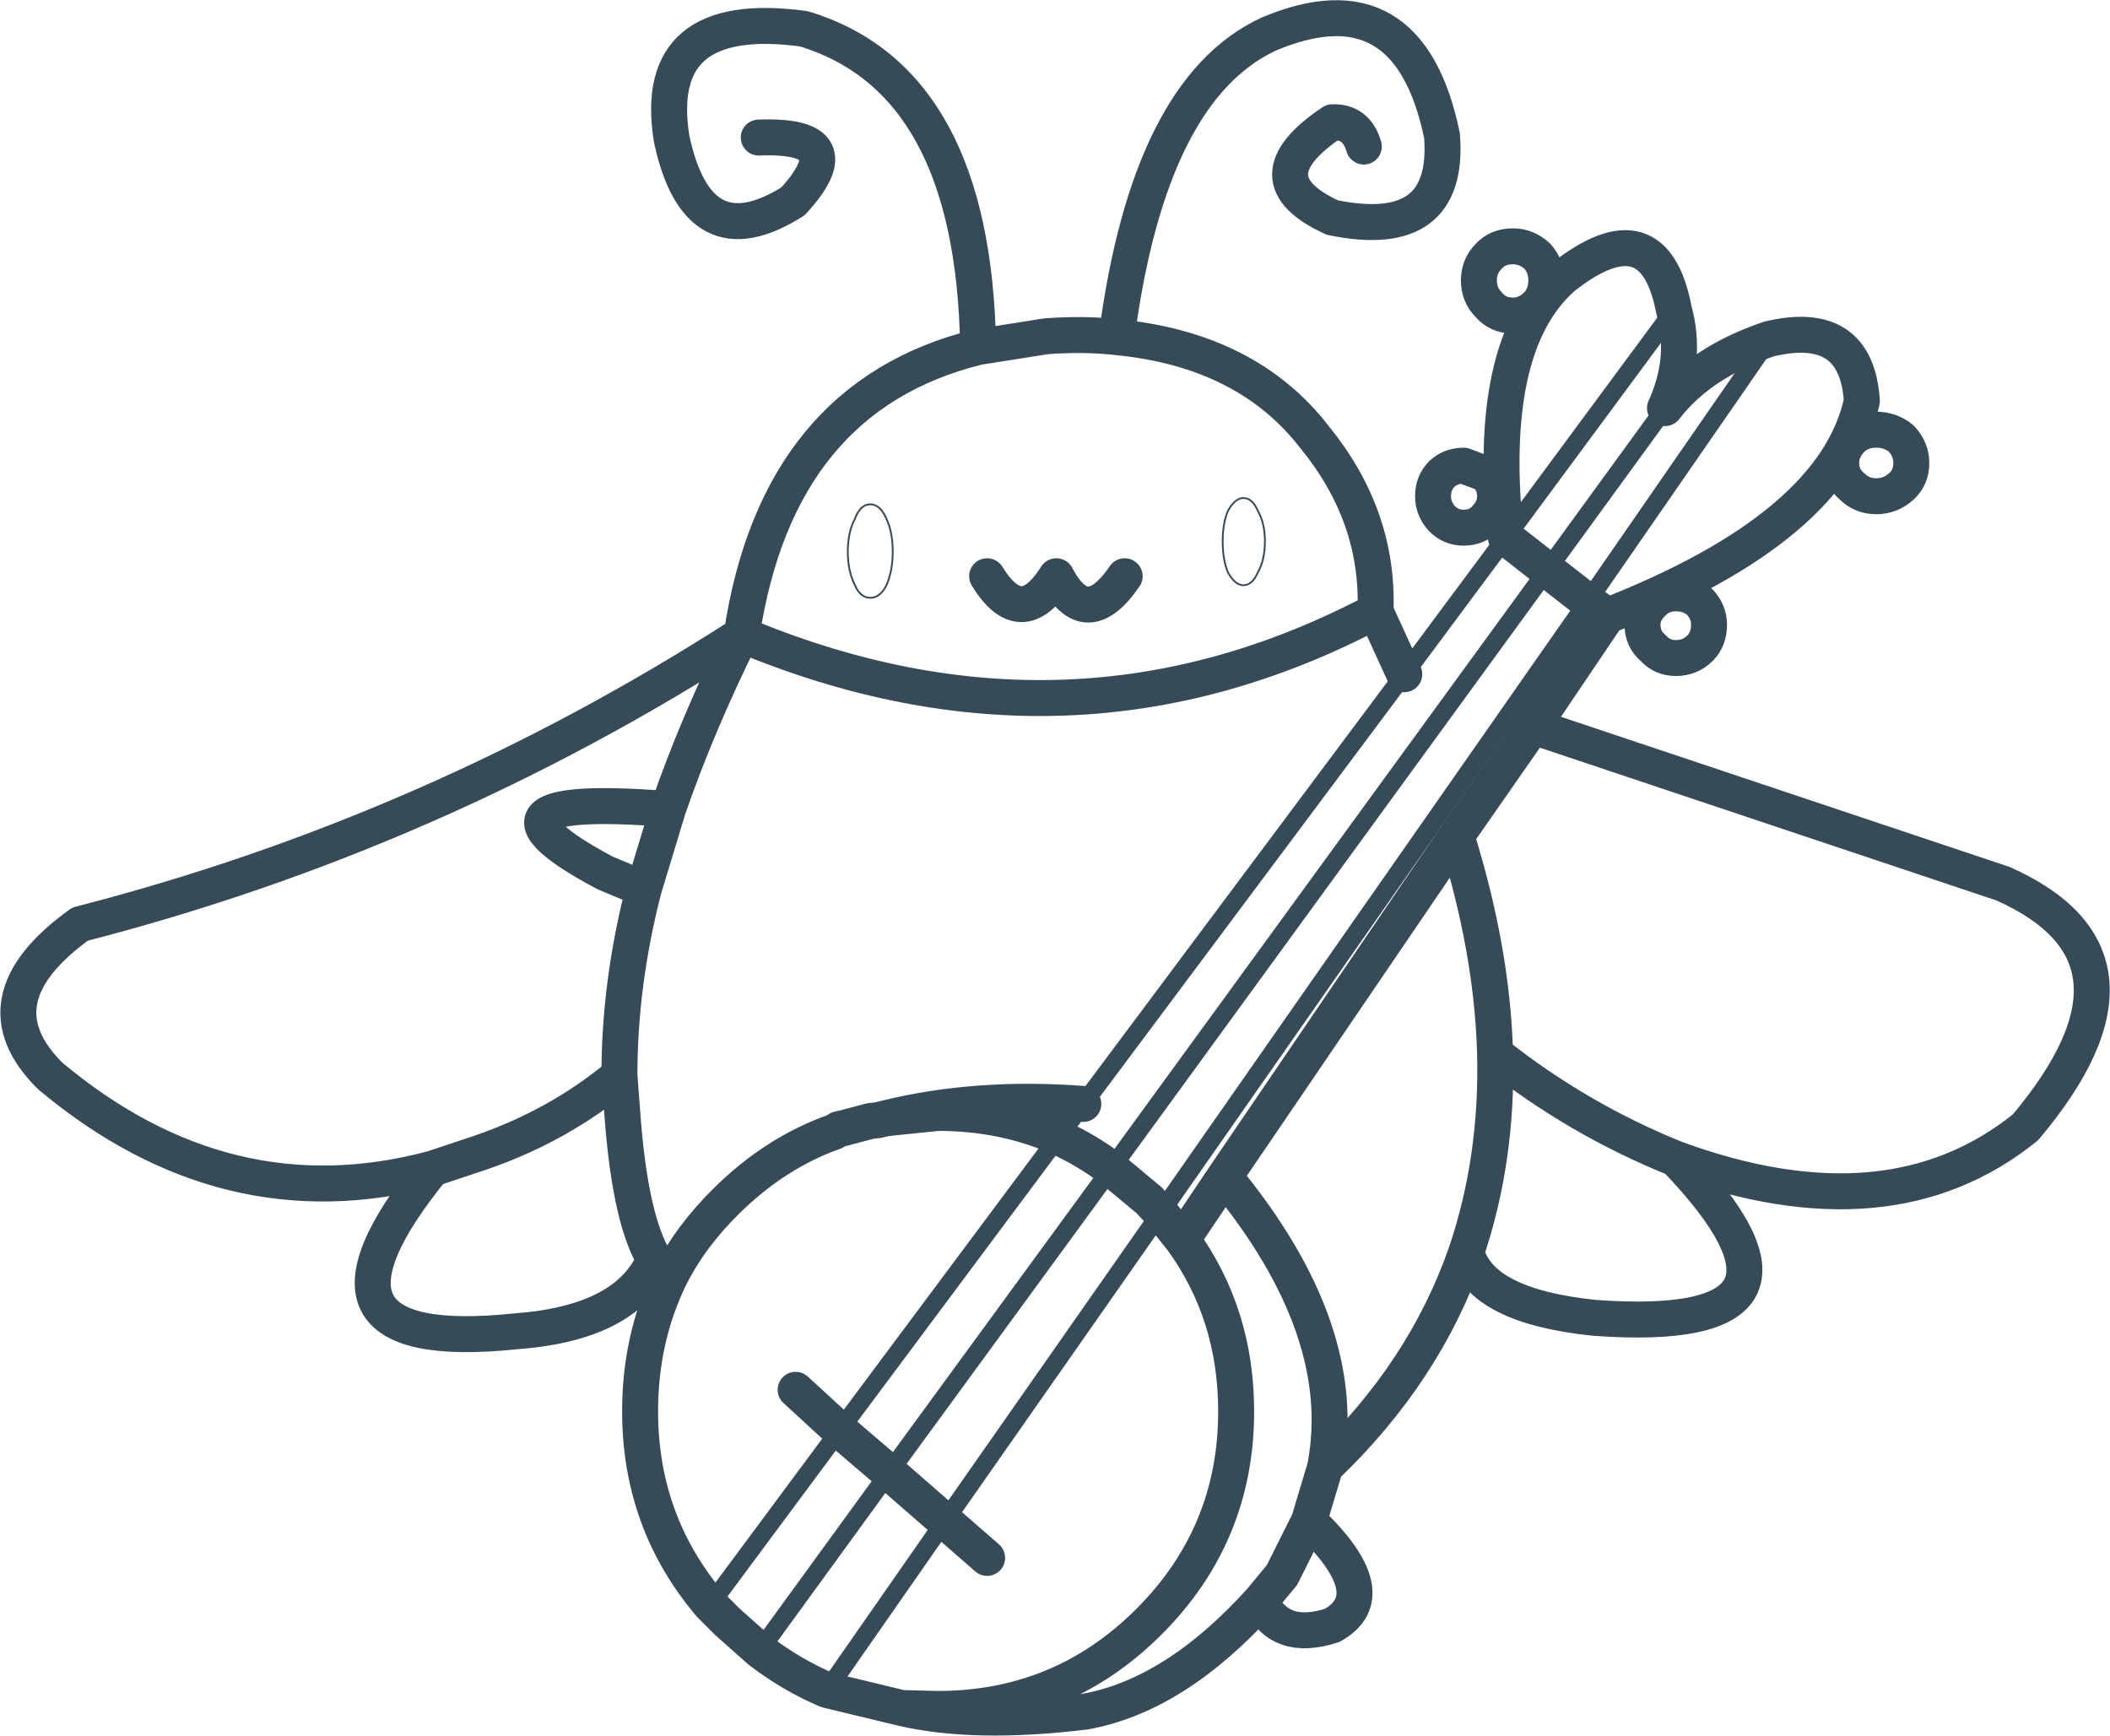 <?xml version="1.0" encoding="UTF-8" standalone="no"?>
<svg xmlns:xlink="http://www.w3.org/1999/xlink" height="96.55px" width="117.35px" xmlns="http://www.w3.org/2000/svg">
  <g transform="matrix(1.0, 0.0, 0.0, 1.0, 58.65, 48.3)">
    <path d="M27.35 -32.7 Q27.35 -31.9 26.85 -31.35 26.25 -30.75 25.5 -30.75 24.65 -30.75 24.15 -31.35 23.6 -31.9 23.6 -32.7 23.6 -33.5 24.15 -34.05 24.65 -34.6 25.5 -34.6 26.25 -34.6 26.85 -34.05 27.35 -33.5 27.35 -32.7 M33.95 -25.6 Q35.2 -28.35 34.45 -31.05 33.35 -36.85 28.3 -32.9 23.95 -29.1 25.1 -18.4 L27.4 -16.6 29.65 -14.85 30.75 -14.05 26.6 -7.9 52.75 0.85 Q61.95 4.95 54.0 14.4 46.45 20.5 34.55 16.15 44.0 26.0 30.05 25.0 23.7 24.35 22.9 21.35 20.6 28.0 15.05 33.3 L14.15 36.3 Q18.45 40.4 15.45 42.1 12.55 43.05 11.45 40.75 6.7 46.0 1.7 46.9 -4.45 47.65 -8.5 46.7 L-12.65 45.7 Q-14.65 44.85 -16.4 43.5 L-18.2 41.9 -19.15 40.95 Q-23.05 36.35 -23.05 30.2 -23.05 26.15 -21.4 22.75 L-22.25 21.75 Q-23.8 25.3 -30.0 25.75 -43.05 27.1 -34.6 16.7 -46.05 19.75 -55.85 11.55 -60.1 7.35 -54.2 3.1 -34.55 -1.95 -17.4 -13.0 -15.4 -26.25 -4.25 -29.0 -4.5 -43.85 -13.95 -46.7 -22.45 -47.85 -21.3 -40.6 -19.85 -33.75 -14.55 -37.1 -11.1 -40.85 -16.45 -40.65 M33.95 -25.6 Q35.9 -28.15 39.75 -29.45 44.6 -30.6 44.9 -26.0 43.4 -19.0 30.75 -14.05 M0.2 14.95 Q1.75 15.65 3.15 16.7 L5.25 18.45 5.9 19.15 7.1 20.65 9.45 17.15 22.35 -1.8 26.6 -7.9 M-4.25 -29.0 L-0.45 -29.6 Q1.7 -29.75 3.45 -29.55 5.25 -43.3 11.9 -46.4 19.7 -49.7 21.55 -40.75 22.0 -34.85 15.45 -36.2 10.75 -38.35 15.45 -41.5 16.8 -41.55 17.2 -40.15 M3.45 -29.55 Q10.7 -28.85 14.45 -24.0 18.05 -19.6 17.85 -14.3 L19.45 -10.8 M-3.75 -16.25 Q-1.85 -13.15 0.1 -16.25 1.75 -13.1 3.9 -16.25 M36.4 -13.55 Q36.4 -12.75 35.9 -12.25 35.35 -11.7 34.55 -11.7 33.8 -11.7 33.3 -12.25 32.7 -12.75 32.7 -13.55 32.7 -14.25 33.3 -14.8 33.8 -15.3 34.55 -15.3 35.35 -15.3 35.9 -14.8 36.4 -14.25 36.4 -13.55 M24.5 -20.7 Q24.5 -20.0 23.95 -19.45 23.5 -18.95 22.75 -18.95 22.05 -18.95 21.55 -19.45 21.05 -20.0 21.05 -20.7 21.05 -21.45 21.55 -21.95 22.05 -22.4 22.75 -22.4 L23.95 -21.95 Q24.5 -21.45 24.5 -20.7 M47.65 -22.55 Q47.65 -21.75 47.1 -21.25 46.5 -20.7 45.7 -20.7 44.9 -20.7 44.35 -21.25 43.75 -21.75 43.75 -22.55 43.75 -23.3 44.35 -23.9 44.9 -24.4 45.7 -24.4 46.5 -24.4 47.1 -23.9 47.65 -23.3 47.65 -22.55 M34.55 16.15 Q29.1 13.95 24.5 10.3 24.65 16.15 22.9 21.35 M14.15 36.3 L12.65 39.3 11.45 40.75 M7.1 20.65 Q10.1 24.8 10.1 30.2 10.1 37.05 5.25 41.9 0.4 46.75 -6.5 46.75 L-8.5 46.7 M9.45 17.15 Q16.5 25.7 15.05 33.3 M22.35 -1.8 Q24.35 4.6 24.5 10.3 M17.85 -14.3 Q0.9 -5.35 -17.4 -13.0 -19.9 -7.95 -21.5 -3.3 L-22.85 1.15 Q-24.2 6.4 -24.2 11.5 L-24.0 14.15 Q-23.55 19.6 -22.25 21.75 M-21.4 22.75 Q-20.25 20.45 -18.2 18.45 -15.5 15.8 -12.25 14.65 L-12.0 14.5 -11.75 14.45 -10.25 14.05 -9.8 14.0 -9.4 13.9 Q-4.35 12.65 1.6 13.1 M-9.4 13.9 L-6.5 13.6 Q-2.85 13.6 0.2 14.95 M-11.95 31.25 L-9.2 33.6 -6.1 36.3 -3.75 38.35 M-21.5 -3.3 Q-33.45 -4.25 -25.0 0.25 L-22.85 1.15 M-34.6 16.7 L-31.9 15.8 Q-27.55 14.3 -24.2 11.5 M-14.4 29.0 L-11.95 31.25" fill="none" stroke="#374a58" stroke-linecap="round" stroke-linejoin="round" stroke-width="2.0"/>
    <path d="M11.7 -18.2 Q11.7 -17.15 11.3 -16.45 11.0 -15.75 10.5 -15.75 10.05 -15.75 9.65 -16.45 9.35 -17.15 9.35 -18.2 9.35 -19.2 9.65 -19.9 10.05 -20.6 10.5 -20.6 11.0 -20.6 11.3 -19.9 11.7 -19.2 11.7 -18.2 M-9.0 -17.6 Q-9.0 -16.55 -9.35 -15.75 -9.7 -15.05 -10.25 -15.05 -10.8 -15.05 -11.1 -15.75 -11.5 -16.55 -11.5 -17.6 -11.5 -18.7 -11.1 -19.45 -10.8 -20.25 -10.25 -20.25 -9.7 -20.25 -9.35 -19.45 -9.0 -18.7 -9.0 -17.6" fill="none" stroke="#374a58" stroke-linecap="round" stroke-linejoin="round" stroke-width="0.1"/>
    <path d="M34.45 -31.05 L25.1 -18.4 19.45 -10.8 1.6 13.1 0.2 14.95 -11.95 31.25 -19.15 40.95 M27.4 -16.6 L33.95 -25.6 M3.15 16.7 L27.4 -16.6 M29.65 -14.85 L39.75 -29.45 M5.9 19.15 L29.65 -14.85 M-9.2 33.6 L3.15 16.7 M-6.1 36.3 L5.9 19.15 M-9.2 33.6 L-16.4 43.5 M-6.1 36.3 L-12.65 45.7" fill="none" stroke="#374a58" stroke-linecap="round" stroke-linejoin="round" stroke-width="1.0"/>
  </g>
</svg>
